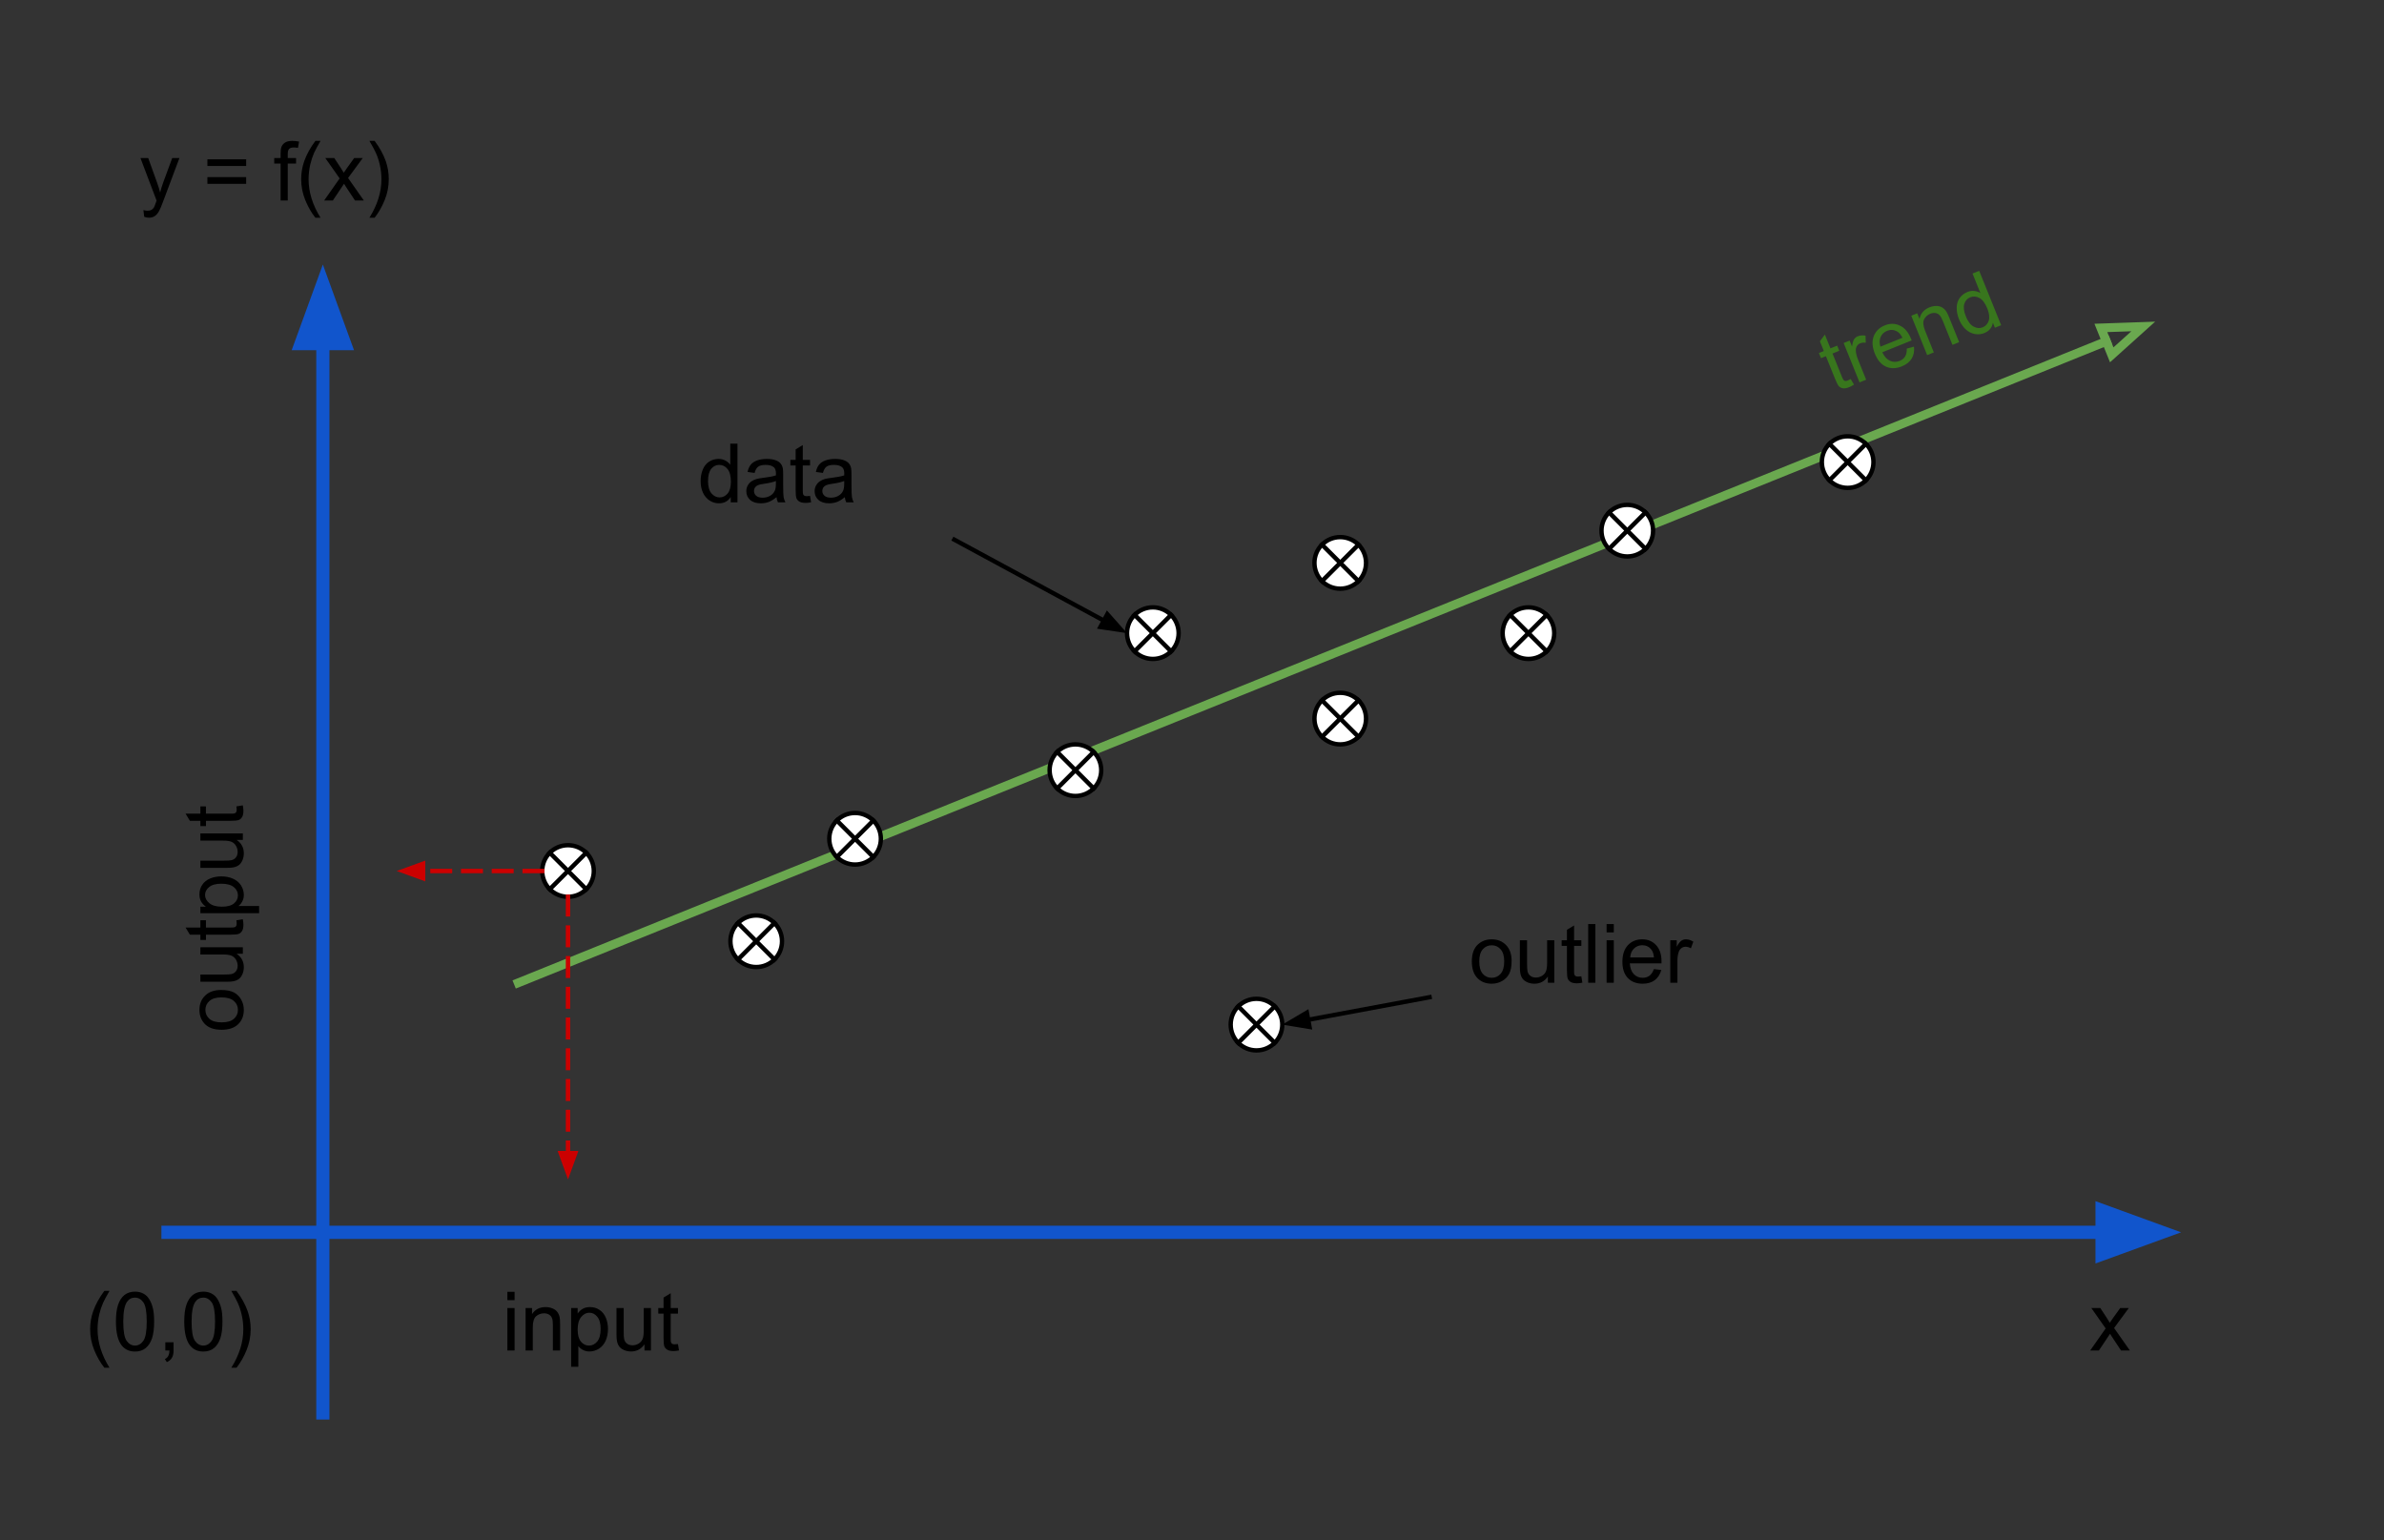 <svg version="1.1" viewBox="0.0 0.0 542.924 350.811" fill="none" stroke="none" stroke-linecap="square" stroke-miterlimit="10" xmlns:xlink="http://www.w3.org/1999/xlink" xmlns="http://www.w3.org/2000/svg"><rect x="0.0" y="0.0" width="542.924" height="350.811" fill="#333333" stroke="none"/><clipPath id="p.0"><path d="m0 0l542.924 0l0 350.811l-542.924 0l0 -350.811z" clip-rule="nonzero"/></clipPath><g clip-path="url(#p.0)"><path fill="#000000" fill-opacity="0.0" d="m0 0l542.924 0l0 350.811l-542.924 0z" fill-rule="evenodd"/><path fill="#000000" fill-opacity="0.0" d="m118.021 223.835l372.787 -150.583" fill-rule="evenodd"/><path stroke="#6aa84f" stroke-width="2.0" stroke-linejoin="round" stroke-linecap="butt" d="m118.021 223.835l361.661 -146.088" fill-rule="evenodd"/><path stroke="#6aa84f" stroke-width="2.0" stroke-linecap="butt" d="m480.919 80.809l7.178 -6.462l-9.653 0.336z" fill-rule="evenodd"/><path fill="#000000" fill-opacity="0.0" d="m73.525 321.795l0 -261.543" fill-rule="evenodd"/><path stroke="#1155cc" stroke-width="3.0" stroke-linejoin="round" stroke-linecap="butt" d="m73.525 321.795l0 -243.543" fill-rule="evenodd"/><path fill="#1155cc" stroke="#1155cc" stroke-width="3.0" stroke-linecap="butt" d="m78.48 78.252l-4.955 -13.614l-4.955 13.614z" fill-rule="evenodd"/><path fill="#000000" fill-opacity="0.0" d="m38.26 280.654l458.457 0" fill-rule="evenodd"/><path stroke="#1155cc" stroke-width="3.0" stroke-linejoin="round" stroke-linecap="butt" d="m38.26 280.654l440.457 0" fill-rule="evenodd"/><path fill="#1155cc" stroke="#1155cc" stroke-width="3.0" stroke-linecap="butt" d="m478.717 285.609l13.614 -4.955l-13.614 -4.955z" fill-rule="evenodd"/><path fill="#ffffff" d="m123.483 198.365l0 0c0 -3.244 2.63 -5.874 5.874 -5.874l0 0c1.558 0 3.052 0.619 4.154 1.72c1.102 1.102 1.72 2.596 1.72 4.154l0 0c0 3.244 -2.63 5.874 -5.874 5.874l0 0c-3.244 0 -5.874 -2.63 -5.874 -5.874z" fill-rule="evenodd"/><path fill="#000000" fill-opacity="0.0" d="m125.203 194.211l8.307 8.307m0 -8.307l-8.307 8.307" fill-rule="evenodd"/><path fill="#000000" fill-opacity="0.0" d="m123.483 198.365l0 0c0 -3.244 2.63 -5.874 5.874 -5.874l0 0c1.558 0 3.052 0.619 4.154 1.72c1.102 1.102 1.72 2.596 1.72 4.154l0 0c0 3.244 -2.63 5.874 -5.874 5.874l0 0c-3.244 0 -5.874 -2.63 -5.874 -5.874z" fill-rule="evenodd"/><path stroke="#000000" stroke-width="1.0" stroke-linejoin="round" stroke-linecap="butt" d="m125.203 194.211l8.307 8.307m0 -8.307l-8.307 8.307" fill-rule="evenodd"/><path stroke="#000000" stroke-width="1.0" stroke-linejoin="round" stroke-linecap="butt" d="m123.483 198.365l0 0c0 -3.244 2.63 -5.874 5.874 -5.874l0 0c1.558 0 3.052 0.619 4.154 1.72c1.102 1.102 1.72 2.596 1.72 4.154l0 0c0 3.244 -2.63 5.874 -5.874 5.874l0 0c-3.244 0 -5.874 -2.63 -5.874 -5.874z" fill-rule="evenodd"/><path fill="#ffffff" d="m166.344 214.365l0 0c0 -3.244 2.63 -5.874 5.874 -5.874l0 0c1.558 0 3.052 0.619 4.154 1.72c1.102 1.102 1.72 2.596 1.72 4.154l0 0c0 3.244 -2.63 5.874 -5.874 5.874l0 0c-3.244 0 -5.874 -2.63 -5.874 -5.874z" fill-rule="evenodd"/><path fill="#000000" fill-opacity="0.0" d="m168.064 210.211l8.307 8.307m0 -8.307l-8.307 8.307" fill-rule="evenodd"/><path fill="#000000" fill-opacity="0.0" d="m166.344 214.365l0 0c0 -3.244 2.63 -5.874 5.874 -5.874l0 0c1.558 0 3.052 0.619 4.154 1.72c1.102 1.102 1.72 2.596 1.72 4.154l0 0c0 3.244 -2.63 5.874 -5.874 5.874l0 0c-3.244 0 -5.874 -2.63 -5.874 -5.874z" fill-rule="evenodd"/><path stroke="#000000" stroke-width="1.0" stroke-linejoin="round" stroke-linecap="butt" d="m168.064 210.211l8.307 8.307m0 -8.307l-8.307 8.307" fill-rule="evenodd"/><path stroke="#000000" stroke-width="1.0" stroke-linejoin="round" stroke-linecap="butt" d="m166.344 214.365l0 0c0 -3.244 2.63 -5.874 5.874 -5.874l0 0c1.558 0 3.052 0.619 4.154 1.72c1.102 1.102 1.72 2.596 1.72 4.154l0 0c0 3.244 -2.63 5.874 -5.874 5.874l0 0c-3.244 0 -5.874 -2.63 -5.874 -5.874z" fill-rule="evenodd"/><path fill="#ffffff" d="m188.856 191.024l0 0c0 -3.244 2.63 -5.874 5.874 -5.874l0 0c1.558 0 3.052 0.619 4.154 1.72c1.102 1.102 1.72 2.596 1.72 4.154l0 0c0 3.244 -2.63 5.874 -5.874 5.874l0 0c-3.244 0 -5.874 -2.63 -5.874 -5.874z" fill-rule="evenodd"/><path fill="#000000" fill-opacity="0.0" d="m190.576 186.87l8.307 8.307m0 -8.307l-8.307 8.307" fill-rule="evenodd"/><path fill="#000000" fill-opacity="0.0" d="m188.856 191.024l0 0c0 -3.244 2.63 -5.874 5.874 -5.874l0 0c1.558 0 3.052 0.619 4.154 1.72c1.102 1.102 1.72 2.596 1.72 4.154l0 0c0 3.244 -2.63 5.874 -5.874 5.874l0 0c-3.244 0 -5.874 -2.63 -5.874 -5.874z" fill-rule="evenodd"/><path stroke="#000000" stroke-width="1.0" stroke-linejoin="round" stroke-linecap="butt" d="m190.576 186.87l8.307 8.307m0 -8.307l-8.307 8.307" fill-rule="evenodd"/><path stroke="#000000" stroke-width="1.0" stroke-linejoin="round" stroke-linecap="butt" d="m188.856 191.024l0 0c0 -3.244 2.63 -5.874 5.874 -5.874l0 0c1.558 0 3.052 0.619 4.154 1.72c1.102 1.102 1.72 2.596 1.72 4.154l0 0c0 3.244 -2.63 5.874 -5.874 5.874l0 0c-3.244 0 -5.874 -2.63 -5.874 -5.874z" fill-rule="evenodd"/><path fill="#ffffff" d="m239.039 175.406l0 0c0 -3.244 2.63 -5.874 5.874 -5.874l0 0c1.558 0 3.052 0.619 4.154 1.72c1.102 1.102 1.72 2.596 1.72 4.154l0 0c0 3.244 -2.63 5.874 -5.874 5.874l0 0c-3.244 0 -5.874 -2.63 -5.874 -5.874z" fill-rule="evenodd"/><path fill="#000000" fill-opacity="0.0" d="m240.76 171.252l8.307 8.307m0 -8.307l-8.307 8.307" fill-rule="evenodd"/><path fill="#000000" fill-opacity="0.0" d="m239.039 175.406l0 0c0 -3.244 2.63 -5.874 5.874 -5.874l0 0c1.558 0 3.052 0.619 4.154 1.72c1.102 1.102 1.72 2.596 1.72 4.154l0 0c0 3.244 -2.63 5.874 -5.874 5.874l0 0c-3.244 0 -5.874 -2.63 -5.874 -5.874z" fill-rule="evenodd"/><path stroke="#000000" stroke-width="1.0" stroke-linejoin="round" stroke-linecap="butt" d="m240.76 171.252l8.307 8.307m0 -8.307l-8.307 8.307" fill-rule="evenodd"/><path stroke="#000000" stroke-width="1.0" stroke-linejoin="round" stroke-linecap="butt" d="m239.039 175.406l0 0c0 -3.244 2.63 -5.874 5.874 -5.874l0 0c1.558 0 3.052 0.619 4.154 1.72c1.102 1.102 1.72 2.596 1.72 4.154l0 0c0 3.244 -2.63 5.874 -5.874 5.874l0 0c-3.244 0 -5.874 -2.63 -5.874 -5.874z" fill-rule="evenodd"/><path fill="#ffffff" d="m280.273 233.348l0 0c0 -3.244 2.63 -5.874 5.874 -5.874l0 0c1.558 0 3.052 0.619 4.154 1.72c1.102 1.102 1.72 2.596 1.72 4.154l0 0c0 3.244 -2.63 5.874 -5.874 5.874l0 0c-3.244 0 -5.874 -2.63 -5.874 -5.874z" fill-rule="evenodd"/><path fill="#000000" fill-opacity="0.0" d="m281.993 229.194l8.307 8.307m0 -8.307l-8.307 8.307" fill-rule="evenodd"/><path fill="#000000" fill-opacity="0.0" d="m280.273 233.348l0 0c0 -3.244 2.63 -5.874 5.874 -5.874l0 0c1.558 0 3.052 0.619 4.154 1.72c1.102 1.102 1.72 2.596 1.72 4.154l0 0c0 3.244 -2.63 5.874 -5.874 5.874l0 0c-3.244 0 -5.874 -2.63 -5.874 -5.874z" fill-rule="evenodd"/><path stroke="#000000" stroke-width="1.0" stroke-linejoin="round" stroke-linecap="butt" d="m281.993 229.194l8.307 8.307m0 -8.307l-8.307 8.307" fill-rule="evenodd"/><path stroke="#000000" stroke-width="1.0" stroke-linejoin="round" stroke-linecap="butt" d="m280.273 233.348l0 0c0 -3.244 2.63 -5.874 5.874 -5.874l0 0c1.558 0 3.052 0.619 4.154 1.72c1.102 1.102 1.72 2.596 1.72 4.154l0 0c0 3.244 -2.63 5.874 -5.874 5.874l0 0c-3.244 0 -5.874 -2.63 -5.874 -5.874z" fill-rule="evenodd"/><path fill="#ffffff" d="m256.667 144.196l0 0c0 -3.244 2.63 -5.874 5.874 -5.874l0 0c1.558 0 3.052 0.619 4.154 1.72c1.102 1.102 1.72 2.596 1.72 4.154l0 0c0 3.244 -2.63 5.874 -5.874 5.874l0 0c-3.244 0 -5.874 -2.63 -5.874 -5.874z" fill-rule="evenodd"/><path fill="#000000" fill-opacity="0.0" d="m258.387 140.042l8.307 8.307m0 -8.307l-8.307 8.307" fill-rule="evenodd"/><path fill="#000000" fill-opacity="0.0" d="m256.667 144.196l0 0c0 -3.244 2.63 -5.874 5.874 -5.874l0 0c1.558 0 3.052 0.619 4.154 1.72c1.102 1.102 1.72 2.596 1.72 4.154l0 0c0 3.244 -2.63 5.874 -5.874 5.874l0 0c-3.244 0 -5.874 -2.63 -5.874 -5.874z" fill-rule="evenodd"/><path stroke="#000000" stroke-width="1.0" stroke-linejoin="round" stroke-linecap="butt" d="m258.387 140.042l8.307 8.307m0 -8.307l-8.307 8.307" fill-rule="evenodd"/><path stroke="#000000" stroke-width="1.0" stroke-linejoin="round" stroke-linecap="butt" d="m256.667 144.196l0 0c0 -3.244 2.63 -5.874 5.874 -5.874l0 0c1.558 0 3.052 0.619 4.154 1.72c1.102 1.102 1.72 2.596 1.72 4.154l0 0c0 3.244 -2.63 5.874 -5.874 5.874l0 0c-3.244 0 -5.874 -2.63 -5.874 -5.874z" fill-rule="evenodd"/><path fill="#ffffff" d="m299.346 163.657l0 0c0 -3.244 2.63 -5.874 5.874 -5.874l0 0c1.558 0 3.052 0.619 4.154 1.72c1.102 1.102 1.72 2.596 1.72 4.154l0 0c0 3.244 -2.63 5.874 -5.874 5.874l0 0c-3.244 0 -5.874 -2.63 -5.874 -5.874z" fill-rule="evenodd"/><path fill="#000000" fill-opacity="0.0" d="m301.067 159.504l8.307 8.307m0 -8.307l-8.307 8.307" fill-rule="evenodd"/><path fill="#000000" fill-opacity="0.0" d="m299.346 163.657l0 0c0 -3.244 2.63 -5.874 5.874 -5.874l0 0c1.558 0 3.052 0.619 4.154 1.72c1.102 1.102 1.72 2.596 1.72 4.154l0 0c0 3.244 -2.63 5.874 -5.874 5.874l0 0c-3.244 0 -5.874 -2.63 -5.874 -5.874z" fill-rule="evenodd"/><path stroke="#000000" stroke-width="1.0" stroke-linejoin="round" stroke-linecap="butt" d="m301.067 159.504l8.307 8.307m0 -8.307l-8.307 8.307" fill-rule="evenodd"/><path stroke="#000000" stroke-width="1.0" stroke-linejoin="round" stroke-linecap="butt" d="m299.346 163.657l0 0c0 -3.244 2.63 -5.874 5.874 -5.874l0 0c1.558 0 3.052 0.619 4.154 1.72c1.102 1.102 1.72 2.596 1.72 4.154l0 0c0 3.244 -2.63 5.874 -5.874 5.874l0 0c-3.244 0 -5.874 -2.63 -5.874 -5.874z" fill-rule="evenodd"/><path fill="#ffffff" d="m299.346 128.197l0 0c0 -3.244 2.63 -5.874 5.874 -5.874l0 0c1.558 0 3.052 0.619 4.154 1.72c1.102 1.102 1.72 2.596 1.72 4.154l0 0c0 3.244 -2.63 5.874 -5.874 5.874l0 0c-3.244 0 -5.874 -2.63 -5.874 -5.874z" fill-rule="evenodd"/><path fill="#000000" fill-opacity="0.0" d="m301.067 124.043l8.307 8.307m0 -8.307l-8.307 8.307" fill-rule="evenodd"/><path fill="#000000" fill-opacity="0.0" d="m299.346 128.197l0 0c0 -3.244 2.63 -5.874 5.874 -5.874l0 0c1.558 0 3.052 0.619 4.154 1.72c1.102 1.102 1.72 2.596 1.72 4.154l0 0c0 3.244 -2.63 5.874 -5.874 5.874l0 0c-3.244 0 -5.874 -2.63 -5.874 -5.874z" fill-rule="evenodd"/><path stroke="#000000" stroke-width="1.0" stroke-linejoin="round" stroke-linecap="butt" d="m301.067 124.043l8.307 8.307m0 -8.307l-8.307 8.307" fill-rule="evenodd"/><path stroke="#000000" stroke-width="1.0" stroke-linejoin="round" stroke-linecap="butt" d="m299.346 128.197l0 0c0 -3.244 2.63 -5.874 5.874 -5.874l0 0c1.558 0 3.052 0.619 4.154 1.72c1.102 1.102 1.72 2.596 1.72 4.154l0 0c0 3.244 -2.63 5.874 -5.874 5.874l0 0c-3.244 0 -5.874 -2.63 -5.874 -5.874z" fill-rule="evenodd"/><path fill="#ffffff" d="m342.207 144.197l0 0c0 -3.244 2.63 -5.874 5.874 -5.874l0 0c1.558 0 3.052 0.619 4.154 1.72c1.102 1.102 1.72 2.596 1.72 4.154l0 0c0 3.244 -2.63 5.874 -5.874 5.874l0 0c-3.244 0 -5.874 -2.63 -5.874 -5.874z" fill-rule="evenodd"/><path fill="#000000" fill-opacity="0.0" d="m343.928 140.043l8.307 8.307m0 -8.307l-8.307 8.307" fill-rule="evenodd"/><path fill="#000000" fill-opacity="0.0" d="m342.207 144.197l0 0c0 -3.244 2.63 -5.874 5.874 -5.874l0 0c1.558 0 3.052 0.619 4.154 1.72c1.102 1.102 1.72 2.596 1.72 4.154l0 0c0 3.244 -2.63 5.874 -5.874 5.874l0 0c-3.244 0 -5.874 -2.63 -5.874 -5.874z" fill-rule="evenodd"/><path stroke="#000000" stroke-width="1.0" stroke-linejoin="round" stroke-linecap="butt" d="m343.928 140.043l8.307 8.307m0 -8.307l-8.307 8.307" fill-rule="evenodd"/><path stroke="#000000" stroke-width="1.0" stroke-linejoin="round" stroke-linecap="butt" d="m342.207 144.197l0 0c0 -3.244 2.63 -5.874 5.874 -5.874l0 0c1.558 0 3.052 0.619 4.154 1.72c1.102 1.102 1.72 2.596 1.72 4.154l0 0c0 3.244 -2.63 5.874 -5.874 5.874l0 0c-3.244 0 -5.874 -2.63 -5.874 -5.874z" fill-rule="evenodd"/><path fill="#ffffff" d="m364.719 120.856l0 0c0 -3.244 2.63 -5.874 5.874 -5.874l0 0c1.558 0 3.052 0.619 4.154 1.72c1.102 1.102 1.72 2.596 1.72 4.154l0 0c0 3.244 -2.63 5.874 -5.874 5.874l0 0c-3.244 0 -5.874 -2.63 -5.874 -5.874z" fill-rule="evenodd"/><path fill="#000000" fill-opacity="0.0" d="m366.44 116.702l8.307 8.307m0 -8.307l-8.307 8.307" fill-rule="evenodd"/><path fill="#000000" fill-opacity="0.0" d="m364.719 120.856l0 0c0 -3.244 2.63 -5.874 5.874 -5.874l0 0c1.558 0 3.052 0.619 4.154 1.72c1.102 1.102 1.72 2.596 1.72 4.154l0 0c0 3.244 -2.63 5.874 -5.874 5.874l0 0c-3.244 0 -5.874 -2.63 -5.874 -5.874z" fill-rule="evenodd"/><path stroke="#000000" stroke-width="1.0" stroke-linejoin="round" stroke-linecap="butt" d="m366.44 116.702l8.307 8.307m0 -8.307l-8.307 8.307" fill-rule="evenodd"/><path stroke="#000000" stroke-width="1.0" stroke-linejoin="round" stroke-linecap="butt" d="m364.719 120.856l0 0c0 -3.244 2.63 -5.874 5.874 -5.874l0 0c1.558 0 3.052 0.619 4.154 1.72c1.102 1.102 1.72 2.596 1.72 4.154l0 0c0 3.244 -2.63 5.874 -5.874 5.874l0 0c-3.244 0 -5.874 -2.63 -5.874 -5.874z" fill-rule="evenodd"/><path fill="#ffffff" d="m414.903 105.238l0 0c0 -3.244 2.63 -5.874 5.874 -5.874l0 0c1.558 0 3.052 0.619 4.154 1.72c1.102 1.102 1.72 2.596 1.72 4.154l0 0c0 3.244 -2.63 5.874 -5.874 5.874l0 0c-3.244 0 -5.874 -2.63 -5.874 -5.874z" fill-rule="evenodd"/><path fill="#000000" fill-opacity="0.0" d="m416.623 101.084l8.307 8.307m0 -8.307l-8.307 8.307" fill-rule="evenodd"/><path fill="#000000" fill-opacity="0.0" d="m414.903 105.238l0 0c0 -3.244 2.63 -5.874 5.874 -5.874l0 0c1.558 0 3.052 0.619 4.154 1.72c1.102 1.102 1.72 2.596 1.72 4.154l0 0c0 3.244 -2.63 5.874 -5.874 5.874l0 0c-3.244 0 -5.874 -2.63 -5.874 -5.874z" fill-rule="evenodd"/><path stroke="#000000" stroke-width="1.0" stroke-linejoin="round" stroke-linecap="butt" d="m416.623 101.084l8.307 8.307m0 -8.307l-8.307 8.307" fill-rule="evenodd"/><path stroke="#000000" stroke-width="1.0" stroke-linejoin="round" stroke-linecap="butt" d="m414.903 105.238l0 0c0 -3.244 2.63 -5.874 5.874 -5.874l0 0c1.558 0 3.052 0.619 4.154 1.72c1.102 1.102 1.72 2.596 1.72 4.154l0 0c0 3.244 -2.63 5.874 -5.874 5.874l0 0c-3.244 0 -5.874 -2.63 -5.874 -5.874z" fill-rule="evenodd"/><path fill="#000000" fill-opacity="0.0" d="m105.315 280.654l101.449 0l0 50.835l-101.449 0z" fill-rule="evenodd"/><path fill="#000000" d="m115.549 296.105l0 -1.891l1.641 0l0 1.891l-1.641 0zm0 11.469l0 -9.672l1.641 0l0 9.672l-1.641 0zm4.145 0l0 -9.672l1.469 0l0 1.375q1.062 -1.594 3.078 -1.594q0.875 0 1.609 0.312q0.734 0.312 1.094 0.828q0.375 0.5 0.516 1.203q0.094 0.453 0.094 1.594l0 5.953l-1.641 0l0 -5.891q0 -1.0 -0.203 -1.484q-0.188 -0.5 -0.672 -0.797q-0.484 -0.297 -1.141 -0.297q-1.047 0 -1.812 0.672q-0.75 0.656 -0.75 2.516l0 5.281l-1.641 0zm10.376 3.703l0 -13.375l1.484 0l0 1.25q0.531 -0.734 1.188 -1.094q0.672 -0.375 1.625 -0.375q1.234 0 2.172 0.641q0.953 0.625 1.438 1.797q0.484 1.156 0.484 2.547q0 1.484 -0.531 2.672q-0.531 1.188 -1.547 1.828q-1.016 0.625 -2.141 0.625q-0.812 0 -1.469 -0.344q-0.656 -0.344 -1.062 -0.875l0 4.703l-1.641 0zm1.484 -8.484q0 1.859 0.75 2.766q0.766 0.891 1.828 0.891q1.094 0 1.875 -0.922q0.781 -0.938 0.781 -2.875q0 -1.844 -0.766 -2.766q-0.75 -0.922 -1.812 -0.922q-1.047 0 -1.859 0.984q-0.797 0.969 -0.797 2.844zm15.219 4.781l0 -1.422q-1.125 1.641 -3.062 1.641q-0.859 0 -1.609 -0.328q-0.734 -0.328 -1.094 -0.828q-0.359 -0.5 -0.5 -1.219q-0.109 -0.469 -0.109 -1.531l0 -5.984l1.641 0l0 5.359q0 1.281 0.109 1.734q0.156 0.641 0.656 1.016q0.5 0.375 1.234 0.375q0.734 0 1.375 -0.375q0.656 -0.391 0.922 -1.031q0.266 -0.656 0.266 -1.891l0 -5.188l1.641 0l0 9.672l-1.469 0zm7.626 -1.469l0.234 1.453q-0.688 0.141 -1.234 0.141q-0.891 0 -1.391 -0.281q-0.484 -0.281 -0.688 -0.734q-0.203 -0.469 -0.203 -1.938l0 -5.578l-1.203 0l0 -1.266l1.203 0l0 -2.391l1.625 -0.984l0 3.375l1.656 0l0 1.266l-1.656 0l0 5.672q0 0.688 0.078 0.891q0.094 0.203 0.281 0.328q0.203 0.109 0.578 0.109q0.266 0 0.719 -0.062z" fill-rule="nonzero"/><path fill="#000000" fill-opacity="0.0" d="m28.388 244.152l0 -144.787l50.835 0l0 144.787z" fill-rule="evenodd"/><path fill="#000000" d="m50.465 234.527q-2.688 0 -3.969 -1.484q-1.078 -1.25 -1.078 -3.047q0 -2.0 1.312 -3.266q1.297 -1.266 3.609 -1.266q1.859 0 2.938 0.562q1.062 0.562 1.656 1.641q0.594 1.062 0.594 2.328q0 2.031 -1.297 3.281q-1.312 1.25 -3.766 1.25zm0 -1.688q1.859 0 2.797 -0.797q0.922 -0.812 0.922 -2.047q0 -1.219 -0.922 -2.031q-0.938 -0.812 -2.844 -0.812q-1.797 0 -2.719 0.812q-0.922 0.812 -0.922 2.031q0 1.234 0.922 2.047q0.906 0.797 2.766 0.797zm4.844 -15.626l-1.422 0q1.641 1.125 1.641 3.062q0 0.859 -0.328 1.609q-0.328 0.734 -0.828 1.094q-0.5 0.359 -1.219 0.5q-0.469 0.109 -1.531 0.109l-5.984 0l0 -1.641l5.359 0q1.281 0 1.734 -0.109q0.641 -0.156 1.016 -0.656q0.375 -0.5 0.375 -1.234q0 -0.734 -0.375 -1.375q-0.391 -0.656 -1.031 -0.922q-0.656 -0.266 -1.891 -0.266l-5.188 0l0 -1.641l9.672 0l0 1.469zm-1.469 -7.626l1.453 -0.234q0.141 0.688 0.141 1.234q0 0.891 -0.281 1.391q-0.281 0.484 -0.734 0.688q-0.469 0.203 -1.938 0.203l-5.578 0l0 1.203l-1.266 0l0 -1.203l-2.391 0l-0.984 -1.625l3.375 0l0 -1.656l1.266 0l0 1.656l5.672 0q0.688 0 0.891 -0.078q0.203 -0.094 0.328 -0.281q0.109 -0.203 0.109 -0.578q0 -0.266 -0.062 -0.719zm5.172 -1.605l-13.375 0l0 -1.484l1.25 0q-0.734 -0.531 -1.094 -1.188q-0.375 -0.672 -0.375 -1.625q0 -1.234 0.641 -2.172q0.625 -0.953 1.797 -1.438q1.156 -0.484 2.547 -0.484q1.484 0 2.672 0.531q1.188 0.531 1.828 1.547q0.625 1.016 0.625 2.141q0 0.812 -0.344 1.469q-0.344 0.656 -0.875 1.062l4.703 0l0 1.641zm-8.484 -1.484q1.859 0 2.766 -0.75q0.891 -0.766 0.891 -1.828q0 -1.094 -0.922 -1.875q-0.938 -0.781 -2.875 -0.781q-1.844 0 -2.766 0.766q-0.922 0.75 -0.922 1.812q0 1.047 0.984 1.859q0.969 0.797 2.844 0.797zm4.781 -15.219l-1.422 0q1.641 1.125 1.641 3.062q0 0.859 -0.328 1.609q-0.328 0.734 -0.828 1.094q-0.5 0.359 -1.219 0.5q-0.469 0.109 -1.531 0.109l-5.984 0l0 -1.641l5.359 0q1.281 0 1.734 -0.109q0.641 -0.156 1.016 -0.656q0.375 -0.5 0.375 -1.234q0 -0.734 -0.375 -1.375q-0.391 -0.656 -1.031 -0.922q-0.656 -0.266 -1.891 -0.266l-5.188 0l0 -1.641l9.672 0l0 1.469zm-1.469 -7.626l1.453 -0.234q0.141 0.688 0.141 1.234q0 0.891 -0.281 1.391q-0.281 0.484 -0.734 0.688q-0.469 0.203 -1.938 0.203l-5.578 0l0 1.203l-1.266 0l0 -1.203l-2.391 0l-0.984 -1.625l3.375 0l0 -1.656l1.266 0l0 1.656l5.672 0q0.688 0 0.891 -0.078q0.203 -0.094 0.328 -0.281q0.109 -0.203 0.109 -0.578q0 -0.266 -0.062 -0.719z" fill-rule="nonzero"/><path fill="#000000" fill-opacity="0.0" d="m493.246 29.878l-94.11 38.016l18.992 47.087l94.11 -38.016z" fill-rule="evenodd"/><path fill="#38761d" d="m421.463 86.324l0.761 1.26q-0.585 0.388 -1.092 0.593q-0.826 0.334 -1.395 0.26q-0.554 -0.079 -0.912 -0.424q-0.364 -0.359 -0.913 -1.721l-2.087 -5.173l-1.116 0.451l-0.473 -1.174l1.116 -0.451l-0.894 -2.217l1.138 -1.522l1.262 3.13l1.536 -0.62l0.473 1.174l-1.536 0.62l2.122 5.26q0.257 0.638 0.406 0.797q0.163 0.153 0.384 0.199q0.229 0.025 0.577 -0.115q0.246 -0.099 0.643 -0.327zm2.023 0.767l-3.618 -8.97l1.362 -0.55l0.549 1.362q0.136 -1.167 0.448 -1.647q0.326 -0.486 0.862 -0.702q0.768 -0.31 1.763 -0.139l0.045 1.616q-0.699 -0.105 -1.25 0.117q-0.507 0.205 -0.776 0.667q-0.268 0.462 -0.232 1.054q0.067 0.917 0.458 1.888l1.894 4.695l-1.507 0.609zm10.755 -7.698l1.641 -0.444q0.179 1.529 -0.511 2.701q-0.696 1.157 -2.26 1.789q-1.97 0.796 -3.614 0.061q-1.635 -0.755 -2.518 -2.943q-0.918 -2.275 -0.261 -3.989q0.671 -1.72 2.525 -2.469q1.796 -0.726 3.423 0.05q1.635 0.755 2.53 2.972q0.058 0.145 0.164 0.406l-6.693 2.704q0.683 1.443 1.758 1.936q1.069 0.478 2.185 0.028q0.84 -0.339 1.259 -1.014q0.413 -0.689 0.375 -1.786zm-5.992 -0.444l5.013 -2.025q-0.557 -1.089 -1.263 -1.461q-1.081 -0.591 -2.24 -0.123q-1.043 0.421 -1.481 1.424q-0.429 0.982 -0.028 2.185zm10.633 1.923l-3.618 -8.97l1.362 -0.55l0.514 1.275q0.389 -1.876 2.258 -2.631q0.811 -0.328 1.609 -0.313q0.798 0.015 1.324 0.358q0.535 0.323 0.928 0.923q0.256 0.385 0.683 1.443l2.227 5.521l-1.521 0.614l-2.203 -5.463q-0.374 -0.927 -0.744 -1.301q-0.361 -0.393 -0.921 -0.487q-0.56 -0.094 -1.169 0.152q-0.971 0.392 -1.429 1.302q-0.45 0.89 0.246 2.614l1.976 4.898l-1.521 0.614zm15.43 -6.233l-0.456 -1.13q-0.303 1.673 -1.969 2.346q-1.072 0.433 -2.21 0.202q-1.138 -0.231 -2.057 -1.09q-0.919 -0.859 -1.474 -2.235q-0.544 -1.348 -0.533 -2.616q0.005 -1.283 0.655 -2.219q0.664 -0.942 1.78 -1.393q0.811 -0.328 1.575 -0.232q0.772 0.076 1.385 0.468l-1.794 -4.449l1.521 -0.614l4.997 12.39l-1.42 0.574zm-6.601 -2.541q0.695 1.724 1.765 2.287q1.069 0.562 2.054 0.164q1 -0.404 1.368 -1.496q0.362 -1.107 -0.31 -2.773q-0.742 -1.84 -1.797 -2.409q-1.061 -0.583 -2.104 -0.161q-1 0.404 -1.347 1.505q-0.348 1.101 0.371 2.883z" fill-rule="nonzero"/><path fill="#000000" fill-opacity="0.0" d="m325.564 227.112l-33.543 6.236" fill-rule="evenodd"/><path stroke="#000000" stroke-width="1.0" stroke-linejoin="round" stroke-linecap="butt" d="m325.564 227.112l-27.644 5.14" fill-rule="evenodd"/><path fill="#000000" stroke="#000000" stroke-width="1.0" stroke-linecap="butt" d="m297.618 230.627l-4.16 2.453l4.764 0.794z" fill-rule="evenodd"/><path fill="#000000" fill-opacity="0.0" d="m325.564 196.898l101.449 0l0 50.835l-101.449 0z" fill-rule="evenodd"/><path fill="#000000" d="m335.189 218.974q0 -2.688 1.484 -3.969q1.25 -1.078 3.047 -1.078q2.0 0 3.266 1.312q1.266 1.297 1.266 3.609q0 1.859 -0.562 2.938q-0.562 1.062 -1.641 1.656q-1.062 0.594 -2.328 0.594q-2.031 0 -3.281 -1.297q-1.25 -1.312 -1.25 -3.766zm1.688 0q0 1.859 0.797 2.797q0.812 0.922 2.047 0.922q1.219 0 2.031 -0.922q0.812 -0.938 0.812 -2.844q0 -1.797 -0.812 -2.719q-0.812 -0.922 -2.031 -0.922q-1.234 0 -2.047 0.922q-0.797 0.906 -0.797 2.766zm15.626 4.844l0 -1.422q-1.125 1.641 -3.062 1.641q-0.859 0 -1.609 -0.328q-0.734 -0.328 -1.094 -0.828q-0.359 -0.5 -0.5 -1.219q-0.109 -0.469 -0.109 -1.531l0 -5.984l1.641 0l0 5.359q0 1.281 0.109 1.734q0.156 0.641 0.656 1.016q0.5 0.375 1.234 0.375q0.734 0 1.375 -0.375q0.656 -0.391 0.922 -1.031q0.266 -0.656 0.266 -1.891l0 -5.188l1.641 0l0 9.672l-1.469 0zm7.626 -1.469l0.234 1.453q-0.688 0.141 -1.234 0.141q-0.891 0 -1.391 -0.281q-0.484 -0.281 -0.688 -0.734q-0.203 -0.469 -0.203 -1.938l0 -5.578l-1.203 0l0 -1.266l1.203 0l0 -2.391l1.625 -0.984l0 3.375l1.656 0l0 1.266l-1.656 0l0 5.672q0 0.688 0.078 0.891q0.094 0.203 0.281 0.328q0.203 0.109 0.578 0.109q0.266 0 0.719 -0.062zm1.558 1.469l0 -13.359l1.641 0l0 13.359l-1.641 0zm4.192 -11.469l0 -1.891l1.641 0l0 1.891l-1.641 0zm0 11.469l0 -9.672l1.641 0l0 9.672l-1.641 0zm10.77 -3.109l1.688 0.203q-0.406 1.484 -1.484 2.312q-1.078 0.812 -2.766 0.812q-2.125 0 -3.375 -1.297q-1.234 -1.312 -1.234 -3.672q0 -2.453 1.25 -3.797q1.266 -1.344 3.266 -1.344q1.938 0 3.156 1.328q1.234 1.312 1.234 3.703q0 0.156 0 0.438l-7.219 0q0.094 1.594 0.906 2.453q0.812 0.844 2.016 0.844q0.906 0 1.547 -0.469q0.641 -0.484 1.016 -1.516zm-5.391 -2.656l5.406 0q-0.109 -1.219 -0.625 -1.828q-0.781 -0.953 -2.031 -0.953q-1.125 0 -1.906 0.766q-0.766 0.75 -0.844 2.016zm9.126 5.766l0 -9.672l1.469 0l0 1.469q0.562 -1.031 1.031 -1.359q0.484 -0.328 1.062 -0.328q0.828 0 1.688 0.531l-0.562 1.516q-0.609 -0.359 -1.203 -0.359q-0.547 0 -0.969 0.328q-0.422 0.328 -0.609 0.891q-0.281 0.875 -0.281 1.922l0 5.062l-1.625 0z" fill-rule="nonzero"/><path fill="#000000" fill-opacity="0.0" d="m149.916 87.488l73.039 0l0 50.835l-73.039 0z" fill-rule="evenodd"/><path fill="#000000" d="m166.416 114.408l0 -1.219q-0.906 1.438 -2.703 1.438q-1.156 0 -2.125 -0.641q-0.969 -0.641 -1.5 -1.781q-0.531 -1.141 -0.531 -2.625q0 -1.453 0.484 -2.625q0.484 -1.188 1.438 -1.812q0.969 -0.625 2.172 -0.625q0.875 0 1.547 0.375q0.688 0.359 1.109 0.953l0 -4.797l1.641 0l0 13.359l-1.531 0zm-5.172 -4.828q0 1.859 0.781 2.781q0.781 0.922 1.844 0.922q1.078 0 1.828 -0.875q0.75 -0.891 0.75 -2.688q0 -1.984 -0.766 -2.906q-0.766 -0.938 -1.891 -0.938q-1.078 0 -1.812 0.891q-0.734 0.891 -0.734 2.812zm15.594 3.641q-0.922 0.766 -1.766 1.094q-0.828 0.312 -1.797 0.312q-1.594 0 -2.453 -0.781q-0.859 -0.781 -0.859 -1.984q0 -0.719 0.328 -1.297q0.328 -0.594 0.844 -0.938q0.531 -0.359 1.188 -0.547q0.469 -0.125 1.453 -0.25q1.984 -0.234 2.922 -0.562q0.016 -0.344 0.016 -0.422q0 -1.0 -0.469 -1.422q-0.625 -0.547 -1.875 -0.547q-1.156 0 -1.703 0.406q-0.547 0.406 -0.812 1.422l-1.609 -0.219q0.219 -1.016 0.719 -1.641q0.5 -0.641 1.453 -0.984q0.953 -0.344 2.188 -0.344q1.25 0 2.016 0.297q0.781 0.281 1.141 0.734q0.375 0.438 0.516 1.109q0.078 0.422 0.078 1.516l0 2.188q0 2.281 0.109 2.891q0.109 0.594 0.406 1.156l-1.703 0q-0.266 -0.516 -0.328 -1.188zm-0.141 -3.672q-0.891 0.375 -2.672 0.625q-1.016 0.141 -1.438 0.328q-0.422 0.188 -0.656 0.531q-0.219 0.344 -0.219 0.781q0 0.656 0.5 1.094q0.5 0.438 1.453 0.438q0.938 0 1.672 -0.406q0.75 -0.422 1.094 -1.141q0.266 -0.562 0.266 -1.641l0 -0.609zm7.782 3.391l0.234 1.453q-0.688 0.141 -1.234 0.141q-0.891 0 -1.391 -0.281q-0.484 -0.281 -0.688 -0.734q-0.203 -0.469 -0.203 -1.938l0 -5.578l-1.203 0l0 -1.266l1.203 0l0 -2.391l1.625 -0.984l0 3.375l1.656 0l0 1.266l-1.656 0l0 5.672q0 0.688 0.078 0.891q0.094 0.203 0.281 0.328q0.203 0.109 0.578 0.109q0.266 0 0.719 -0.062zm7.918 0.281q-0.922 0.766 -1.766 1.094q-0.828 0.312 -1.797 0.312q-1.594 0 -2.453 -0.781q-0.859 -0.781 -0.859 -1.984q0 -0.719 0.328 -1.297q0.328 -0.594 0.844 -0.938q0.531 -0.359 1.188 -0.547q0.469 -0.125 1.453 -0.25q1.984 -0.234 2.922 -0.562q0.016 -0.344 0.016 -0.422q0 -1.0 -0.469 -1.422q-0.625 -0.547 -1.875 -0.547q-1.156 0 -1.703 0.406q-0.547 0.406 -0.812 1.422l-1.609 -0.219q0.219 -1.016 0.719 -1.641q0.5 -0.641 1.453 -0.984q0.953 -0.344 2.188 -0.344q1.25 0 2.016 0.297q0.781 0.281 1.141 0.734q0.375 0.438 0.516 1.109q0.078 0.422 0.078 1.516l0 2.188q0 2.281 0.109 2.891q0.109 0.594 0.406 1.156l-1.703 0q-0.266 -0.516 -0.328 -1.188zm-0.141 -3.672q-0.891 0.375 -2.672 0.625q-1.016 0.141 -1.438 0.328q-0.422 0.188 -0.656 0.531q-0.219 0.344 -0.219 0.781q0 0.656 0.5 1.094q0.5 0.438 1.453 0.438q0.938 0 1.672 -0.406q0.75 -0.422 1.094 -1.141q0.266 -0.562 0.266 -1.641l0 -0.609z" fill-rule="nonzero"/><path fill="#000000" fill-opacity="0.0" d="m217.328 122.904l39.339 21.291" fill-rule="evenodd"/><path stroke="#000000" stroke-width="1.0" stroke-linejoin="round" stroke-linecap="butt" d="m217.328 122.904l34.062 18.435" fill-rule="evenodd"/><path fill="#000000" stroke="#000000" stroke-width="1.0" stroke-linecap="butt" d="m250.604 142.792l4.777 0.707l-3.205 -3.613z" fill-rule="evenodd"/><path fill="#000000" fill-opacity="0.0" d="m123.483 198.365l-33.134 0" fill-rule="evenodd"/><path stroke="#cc0000" stroke-width="1.0" stroke-linejoin="round" stroke-linecap="butt" stroke-dasharray="4.0,3.0" d="m123.483 198.365l-27.134 0" fill-rule="evenodd"/><path fill="#cc0000" stroke="#cc0000" stroke-width="1.0" stroke-linecap="butt" d="m96.349 196.713l-4.538 1.652l4.538 1.652z" fill-rule="evenodd"/><path fill="#000000" fill-opacity="0.0" d="m129.357 204.239l0 64.378" fill-rule="evenodd"/><path stroke="#cc0000" stroke-width="1.0" stroke-linejoin="round" stroke-linecap="butt" stroke-dasharray="4.0,3.0" d="m129.357 204.239l0 58.378" fill-rule="evenodd"/><path fill="#cc0000" stroke="#cc0000" stroke-width="1.0" stroke-linecap="butt" d="m127.705 262.617l1.652 4.538l1.652 -4.538z" fill-rule="evenodd"/><path fill="#000000" fill-opacity="0.0" d="m466.866 280.654l26.268 0l0 50.835l-26.268 0z" fill-rule="evenodd"/><path fill="#000000" d="m476.007 307.574l3.531 -5.031l-3.266 -4.641l2.047 0l1.484 2.266q0.422 0.641 0.672 1.078q0.406 -0.594 0.734 -1.062l1.641 -2.281l1.953 0l-3.344 4.547l3.594 5.125l-2.016 0l-1.984 -3.0l-0.516 -0.812l-2.547 3.812l-1.984 0z" fill-rule="nonzero"/><path fill="#000000" fill-opacity="0.0" d="m22.69 18.743l117.953 0l0 50.835l-117.953 0z" fill-rule="evenodd"/><path fill="#000000" d="m32.846 49.382l-0.188 -1.531q0.547 0.141 0.938 0.141q0.547 0 0.875 -0.188q0.328 -0.172 0.547 -0.5q0.156 -0.25 0.5 -1.219q0.047 -0.141 0.141 -0.406l-3.672 -9.688l1.766 0l2.016 5.594q0.391 1.078 0.703 2.25q0.281 -1.125 0.672 -2.203l2.078 -5.641l1.641 0l-3.688 9.828q-0.594 1.609 -0.922 2.203q-0.438 0.812 -1.0 1.188q-0.562 0.375 -1.344 0.375q-0.484 0 -1.062 -0.203zm23.215 -11.578l-8.828 0l0 -1.516l8.828 0l0 1.516zm0 4.062l-8.828 0l0 -1.531l8.828 0l0 1.531zm7.844 3.797l0 -8.406l-1.453 0l0 -1.266l1.453 0l0 -1.031q0 -0.969 0.172 -1.453q0.234 -0.641 0.828 -1.031q0.594 -0.391 1.672 -0.391q0.688 0 1.531 0.156l-0.25 1.438q-0.5 -0.094 -0.953 -0.094q-0.75 0 -1.062 0.328q-0.312 0.312 -0.312 1.188l0 0.891l1.891 0l0 1.266l-1.891 0l0 8.406l-1.625 0zm7.918 3.922q-1.359 -1.703 -2.297 -4.0q-0.938 -2.297 -0.938 -4.766q0 -2.156 0.703 -4.141q0.828 -2.312 2.531 -4.594l1.172 0q-1.094 1.891 -1.453 2.703q-0.547 1.25 -0.875 2.625q-0.391 1.703 -0.391 3.422q0 4.375 2.719 8.75l-1.172 0zm1.994 -3.922l3.531 -5.031l-3.266 -4.641l2.047 0l1.484 2.266q0.422 0.641 0.672 1.078q0.406 -0.594 0.734 -1.062l1.641 -2.281l1.953 0l-3.344 4.547l3.594 5.125l-2.016 0l-1.984 -3.0l-0.516 -0.812l-2.547 3.812l-1.984 0zm11.5 3.922l-1.188 0q2.734 -4.375 2.734 -8.75q0 -1.719 -0.391 -3.391q-0.312 -1.375 -0.875 -2.625q-0.359 -0.828 -1.469 -2.734l1.188 0q1.703 2.281 2.531 4.594q0.688 1.984 0.688 4.141q0 2.469 -0.938 4.766q-0.938 2.297 -2.281 4.0z" fill-rule="nonzero"/><path fill="#000000" fill-opacity="0.0" d="m10.407 280.654l101.449 0l0 50.835l-101.449 0z" fill-rule="evenodd"/><path fill="#000000" d="m23.766 311.495q-1.359 -1.703 -2.297 -4.0q-0.938 -2.297 -0.938 -4.766q0 -2.156 0.703 -4.141q0.828 -2.312 2.531 -4.594l1.172 0q-1.094 1.891 -1.453 2.703q-0.547 1.25 -0.875 2.625q-0.391 1.703 -0.391 3.422q0 4.375 2.719 8.75l-1.172 0zm2.635 -10.516q0 -2.359 0.484 -3.797q0.484 -1.453 1.438 -2.234q0.969 -0.781 2.422 -0.781q1.078 0 1.891 0.438q0.812 0.422 1.328 1.25q0.531 0.812 0.828 1.984q0.312 1.156 0.312 3.141q0 2.359 -0.484 3.812q-0.484 1.438 -1.453 2.234q-0.953 0.781 -2.422 0.781q-1.922 0 -3.031 -1.391q-1.312 -1.672 -1.312 -5.438zm1.672 0q0 3.297 0.766 4.391q0.781 1.078 1.906 1.078q1.141 0 1.906 -1.094q0.766 -1.094 0.766 -4.375q0 -3.297 -0.766 -4.375q-0.766 -1.078 -1.922 -1.078q-1.125 0 -1.797 0.953q-0.859 1.219 -0.859 4.5zm9.579 6.594l0 -1.875l1.875 0l0 1.875q0 1.031 -0.375 1.656q-0.359 0.641 -1.156 0.984l-0.453 -0.703q0.516 -0.219 0.766 -0.672q0.25 -0.438 0.281 -1.266l-0.938 0zm4.308 -6.594q0 -2.359 0.484 -3.797q0.484 -1.453 1.438 -2.234q0.969 -0.781 2.422 -0.781q1.078 0 1.891 0.438q0.812 0.422 1.328 1.25q0.531 0.812 0.828 1.984q0.312 1.156 0.312 3.141q0 2.359 -0.484 3.812q-0.484 1.438 -1.453 2.234q-0.953 0.781 -2.422 0.781q-1.922 0 -3.031 -1.391q-1.312 -1.672 -1.312 -5.438zm1.672 0q0 3.297 0.766 4.391q0.781 1.078 1.906 1.078q1.141 0 1.906 -1.094q0.766 -1.094 0.766 -4.375q0 -3.297 -0.766 -4.375q-0.766 -1.078 -1.922 -1.078q-1.125 0 -1.797 0.953q-0.859 1.219 -0.859 4.5zm10.235 10.516l-1.188 0q2.734 -4.375 2.734 -8.75q0 -1.719 -0.391 -3.391q-0.312 -1.375 -0.875 -2.625q-0.359 -0.828 -1.469 -2.734l1.188 0q1.703 2.281 2.531 4.594q0.688 1.984 0.688 4.141q0 2.469 -0.938 4.766q-0.938 2.297 -2.281 4.0z" fill-rule="nonzero"/></g></svg>